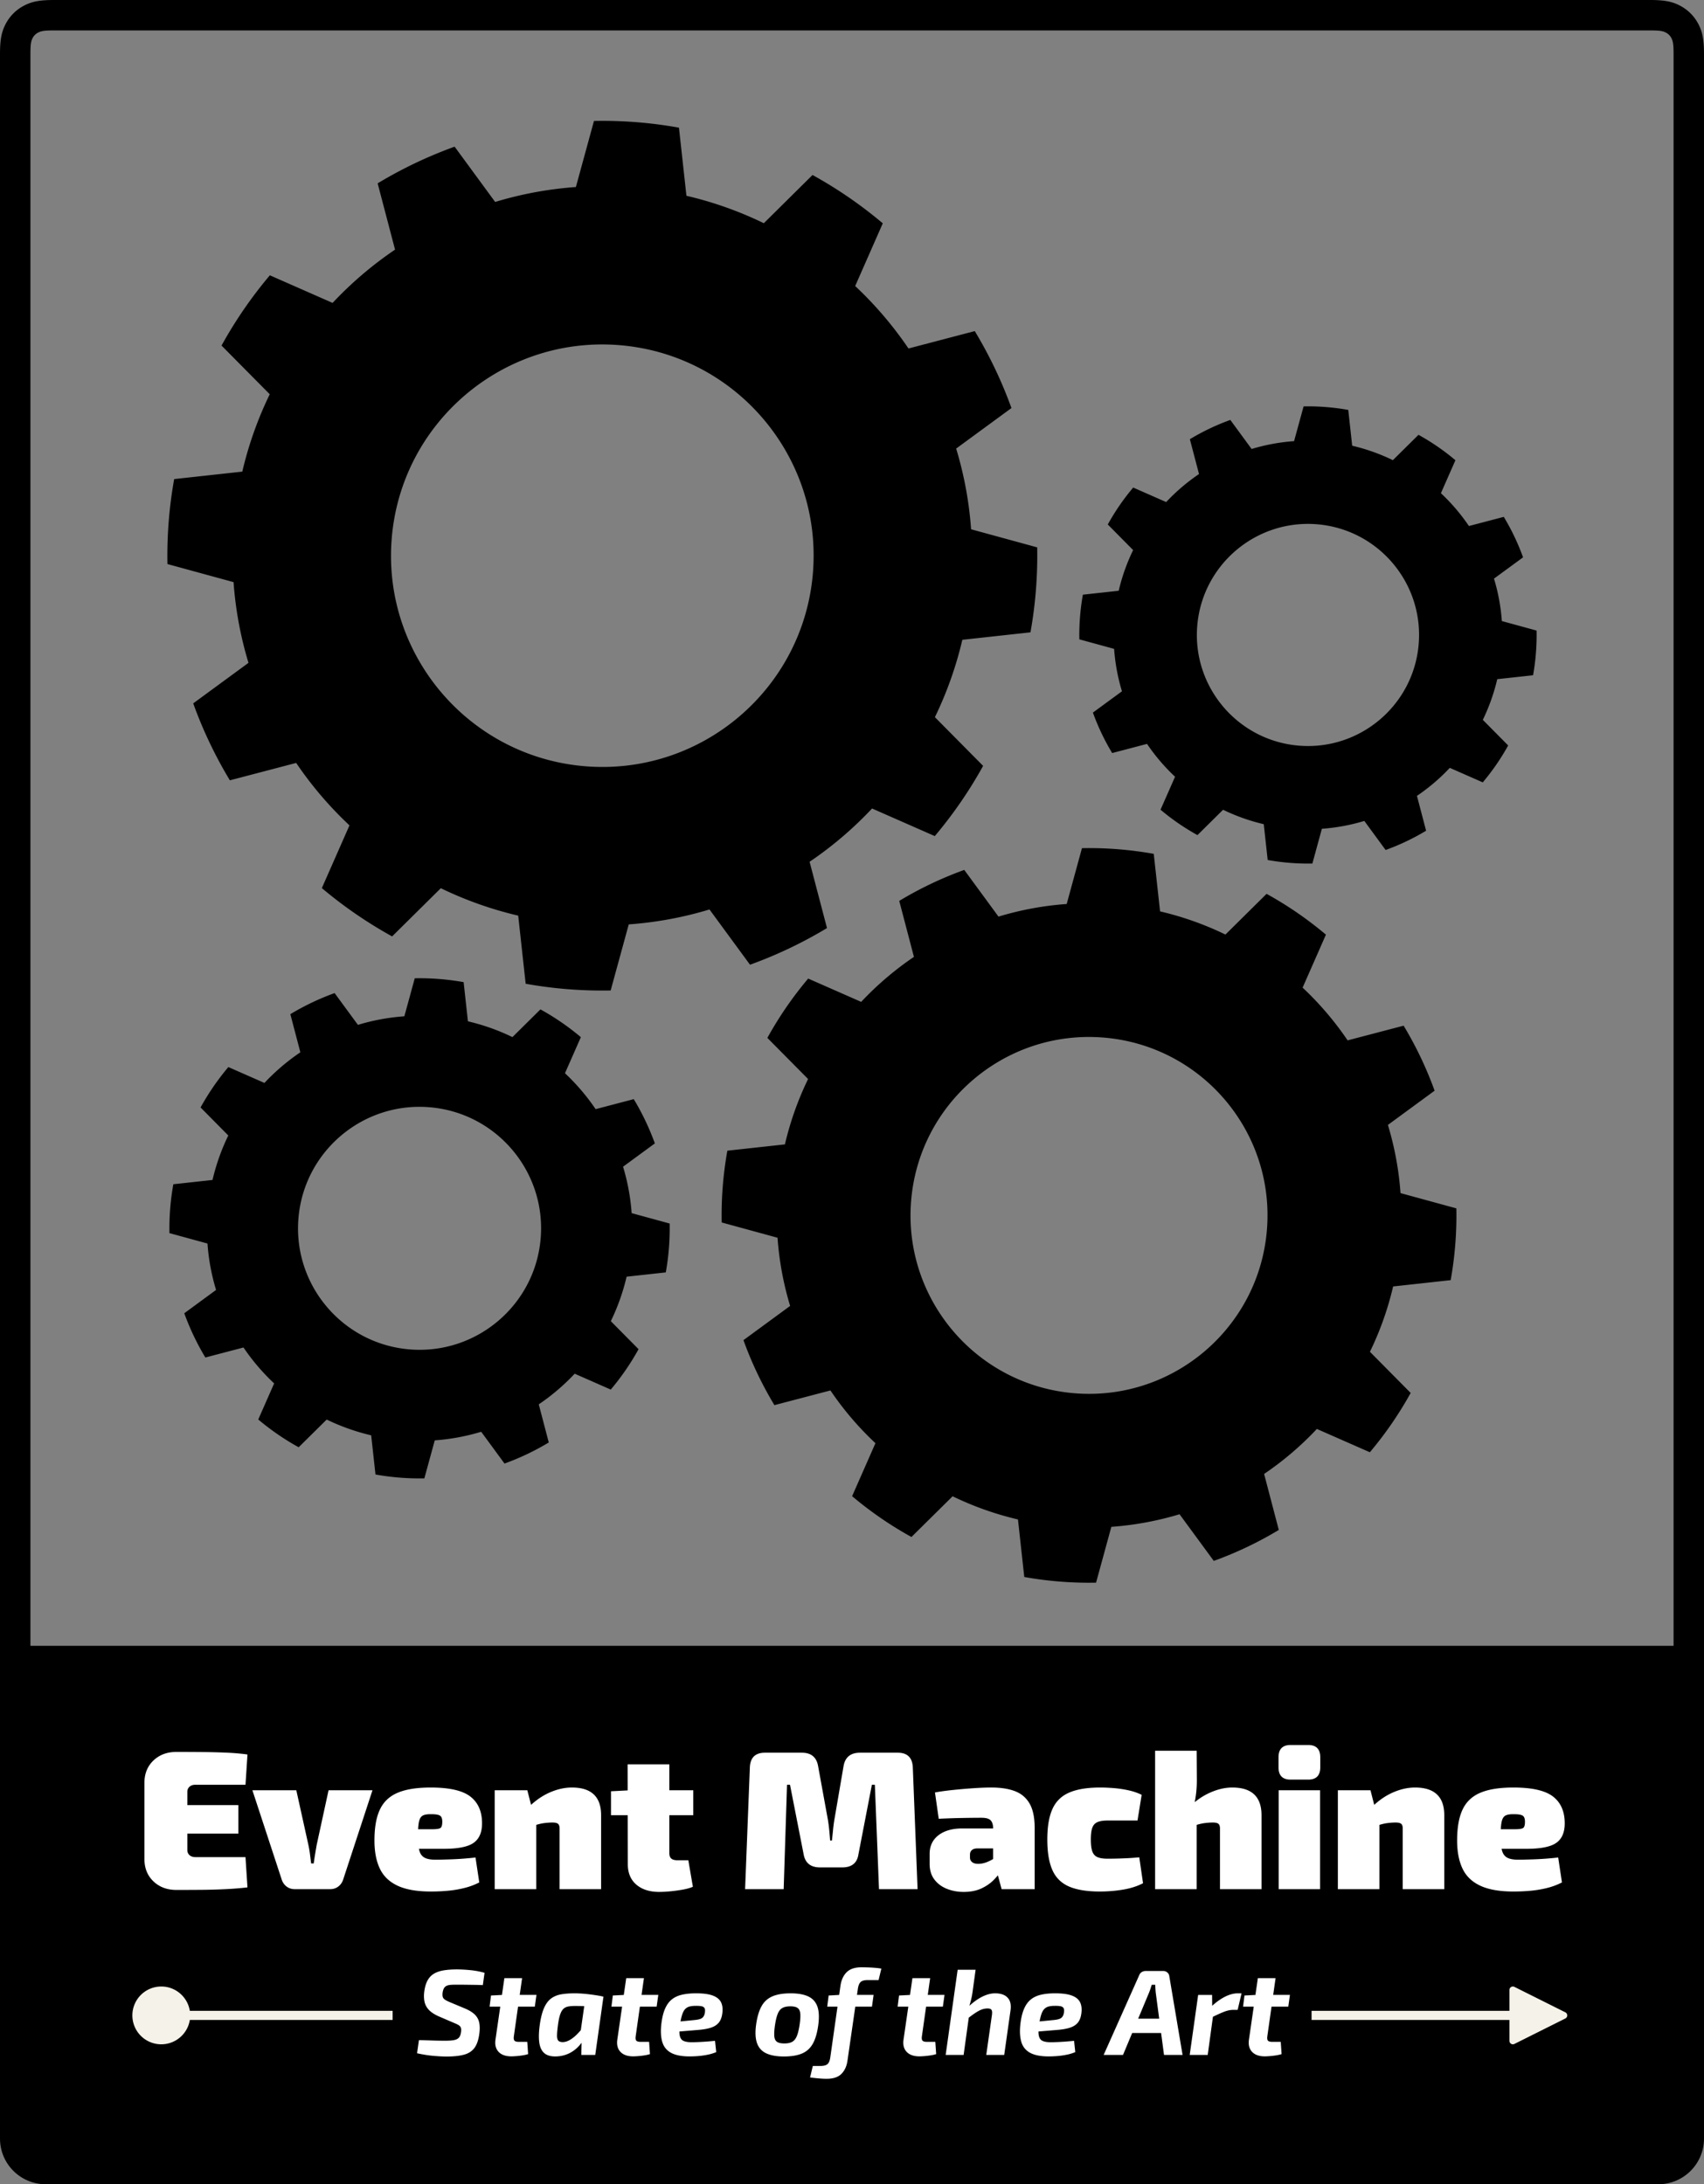 <svg xmlns="http://www.w3.org/2000/svg" width="560" height="718"><rect width="100%" height="100%" fill="#808080" stroke="none"/><g fill="none" fill-rule="nonzero"><path fill="#000" d="m379.168 280.675 2.076 18.915a102.357 102.357 0 0 1 21.48 7.615l13.522-13.382a120.594 120.594 0 0 1 19.503 13.415l-7.663 17.416a102.675 102.675 0 0 1 14.794 17.336l18.405-4.83a121.061 121.061 0 0 1 10.18 21.372l-15.345 11.25a102.604 102.604 0 0 1 4.144 22.413l18.35 5.018a120.83 120.83 0 0 1-1.867 23.594l-18.912 2.074a102.675 102.675 0 0 1-7.62 21.48l13.387 13.523a121.074 121.074 0 0 1-13.415 19.498l-17.416-7.663a102.648 102.648 0 0 1-17.336 14.795l4.827 18.404a121.02 121.02 0 0 1-21.37 10.18l-11.248-15.341a102.973 102.973 0 0 1-22.414 4.145l-5.022 18.349a120.879 120.879 0 0 1-23.594-1.867l-2.07-18.912a102.821 102.821 0 0 1-21.48-7.619l-13.527 13.383a120.848 120.848 0 0 1-19.502-13.415l7.667-17.416a102.14 102.14 0 0 1-14.79-17.34l-18.41 4.83a120.686 120.686 0 0 1-10.175-21.364l15.341-11.253a102.655 102.655 0 0 1-4.144-22.41l-18.354-5.022a120.879 120.879 0 0 1 1.867-23.594l18.915-2.07a102.842 102.842 0 0 1 7.615-21.484l-13.38-13.522a120.818 120.818 0 0 1 13.411-19.502l17.42 7.662a102.88 102.88 0 0 1 17.337-14.794l-4.83-18.402c6.773-4.084 13.929-7.499 21.368-10.184l11.25 15.35a102.5 102.5 0 0 1 22.413-4.145l5.018-18.353c7.91-.156 15.811.47 23.594 1.867Zm-226.8 42.174 1.41 12.877c5.05 1.181 9.96 2.92 14.628 5.19l9.206-9.115a82.156 82.156 0 0 1 13.28 9.135l-5.218 11.855a70.274 70.274 0 0 1 10.072 11.806l12.53-3.29a82.603 82.603 0 0 1 6.932 14.55l-10.446 7.66a69.885 69.885 0 0 1 2.82 15.26l12.493 3.42a82.453 82.453 0 0 1-1.269 16.062l-12.88 1.412a69.73 69.73 0 0 1-5.185 14.623l9.115 9.21a82.632 82.632 0 0 1-9.135 13.276l-11.855-5.218a69.902 69.902 0 0 1-11.806 10.072l3.286 12.533a82.41 82.41 0 0 1-14.547 6.929l-7.659-10.446a70.173 70.173 0 0 1-15.261 2.824l-3.419 12.493a82.122 82.122 0 0 1-16.063-1.273l-1.412-12.876a70.19 70.19 0 0 1-14.623-5.185l-9.21 9.11a82.667 82.667 0 0 1-13.28-9.134l5.222-11.859a69.606 69.606 0 0 1-10.072-11.804l-12.533 3.287a82.09 82.09 0 0 1-6.928-14.543l10.446-7.663a69.9 69.9 0 0 1-2.824-15.257l-12.493-3.419a82.164 82.164 0 0 1 1.273-16.067l12.875-1.408a69.908 69.908 0 0 1 5.186-14.627l-9.11-9.206a82.208 82.208 0 0 1 9.13-13.28l11.859 5.218a69.746 69.746 0 0 1 11.806-10.072l-3.29-12.53a81.872 81.872 0 0 1 14.547-6.932l7.663 10.446a69.613 69.613 0 0 1 15.257-2.82l3.418-12.493a81.789 81.789 0 0 1 16.063 1.269Zm147.049 72.049c-2.553 32.274 21.576 60.548 53.85 63.1 32.267 2.553 60.544-21.568 63.1-53.842 2.554-32.274-21.574-60.548-53.845-63.101-32.275-2.553-60.552 21.572-63.105 53.843ZM98.07 400.62c-1.739 21.975 14.686 41.222 36.662 42.96 21.97 1.74 41.225-14.686 42.964-36.657 1.74-21.974-14.69-41.225-36.661-42.964-21.975-1.74-41.226 14.686-42.965 36.661ZM223.134 41.965l2.453 22.39a121.24 121.24 0 0 1 25.434 9.02l16.007-15.85a142.556 142.556 0 0 1 23.088 15.885l-9.071 20.615a121.898 121.898 0 0 1 17.515 20.528l21.788-5.716a143.575 143.575 0 0 1 12.054 25.297l-18.17 13.319a121.417 121.417 0 0 1 4.907 26.534l21.723 5.943a143.14 143.14 0 0 1-2.21 27.931l-22.39 2.453a121.693 121.693 0 0 1-9.018 25.433l15.848 16.008a143.227 143.227 0 0 1-15.884 23.084l-20.615-9.071a121.683 121.683 0 0 1-20.528 17.515l5.716 21.791a143.273 143.273 0 0 1-25.297 12.047l-13.319-18.161a121.742 121.742 0 0 1-26.534 4.906l-5.943 21.723c-9.361.18-18.716-.558-27.934-2.21l-2.45-22.39a121.92 121.92 0 0 1-25.433-9.019l-16.007 15.845a143.519 143.519 0 0 1-23.092-15.88l9.079-20.619a121.212 121.212 0 0 1-17.515-20.527l-21.792 5.716a142.718 142.718 0 0 1-12.046-25.294l18.161-13.32a121.506 121.506 0 0 1-4.906-26.533l-21.728-5.944a143.117 143.117 0 0 1 2.214-27.93l22.39-2.454a121.302 121.302 0 0 1 9.02-25.433L72.803 113.59a142.741 142.741 0 0 1 15.88-23.092l20.618 9.075a121.58 121.58 0 0 1 20.528-17.515l-5.72-21.788a143.015 143.015 0 0 1 25.297-12.055l13.319 18.17a121.226 121.226 0 0 1 26.534-4.906l5.943-21.724c9.362-.187 18.717.555 27.931 2.21Zm205.275 91.624c4.919-.1 9.837.292 14.684 1.161l1.288 11.771a63.58 63.58 0 0 1 13.371 4.743l8.417-8.333a74.834 74.834 0 0 1 12.139 8.353l-4.767 10.838a63.912 63.912 0 0 1 9.206 10.79l11.453-3.009a75.289 75.289 0 0 1 6.338 13.303l-9.554 7a63.76 63.76 0 0 1 2.581 13.95l11.42 3.123a75.209 75.209 0 0 1-1.16 14.688l-11.77 1.288a63.885 63.885 0 0 1-4.744 13.371l8.333 8.417a75.465 75.465 0 0 1-8.349 12.134l-10.837-4.767a63.918 63.918 0 0 1-10.794 9.207l3.008 11.456a75.272 75.272 0 0 1-13.303 6.335l-7-9.55a64.279 64.279 0 0 1-13.95 2.58l-3.123 11.422a75.209 75.209 0 0 1-14.687-1.161l-1.289-11.771a64.112 64.112 0 0 1-13.37-4.743l-8.418 8.329a75.415 75.415 0 0 1-12.138-8.349l4.775-10.837a63.785 63.785 0 0 1-9.21-10.794l-11.457 3.007a75.367 75.367 0 0 1-6.335-13.298l9.55-7a64.04 64.04 0 0 1-2.58-13.95l-11.421-3.127a75.192 75.192 0 0 1 1.16-14.683l11.771-1.289a63.805 63.805 0 0 1 4.743-13.371l-8.329-8.417a74.985 74.985 0 0 1 8.349-12.138l10.842 4.77a63.598 63.598 0 0 1 10.79-9.21l-3.008-11.452a75.255 75.255 0 0 1 13.298-6.339l7 9.554a63.804 63.804 0 0 1 13.95-2.58Zm-299.689 43.6c-3.023 38.21 25.542 71.681 63.752 74.705 38.201 3.024 71.676-25.537 74.7-63.747 3.023-38.206-25.542-71.677-63.743-74.7-38.21-3.024-71.685 25.537-74.709 63.743Zm304.013-4.859c-20.088-1.588-37.688 13.426-39.28 33.51-1.587 20.089 13.431 37.684 33.52 39.276 20.08 1.587 37.679-13.427 39.27-33.51 1.592-20.09-13.426-37.684-33.51-39.276Z"/><path fill="none" d="M16.763 10h524.695c3.31 0 4.317.195 5.346.745.758.405 1.324.97 1.729 1.729l.056.106c.507.995.689 2.044.689 5.24V550h-540V17.82c0-3.31.194-4.318.745-5.346a4.089 4.089 0 0 1 1.729-1.73l.213-.108c.93-.45 1.97-.623 4.798-.636Z"/><path fill="#000" d="M542.655 0c4.516.034 7.001.543 9.587 1.927a14.086 14.086 0 0 1 5.831 5.83C559.504 10.434 560 13.002 560 17.82V560H0V17.82C0 13 .496 10.432 1.927 7.757a14.086 14.086 0 0 1 5.83-5.831C10.434.496 13.002 0 17.82 0Zm-.14 10H17.485c-2.827.013-3.868.186-4.798.636l-.213.109a4.089 4.089 0 0 0-1.73 1.729c-.55 1.028-.744 2.036-.744 5.345V550h540V17.82c0-3.196-.181-4.245-.69-5.24l-.055-.106a4.089 4.089 0 0 0-1.729-1.73c-1.028-.55-2.036-.744-5.345-.744Z"/><path fill="#000" d="M560 541v162c0 8.284-6.716 15-15 15H15c-8.284 0-15-6.716-15-15V541h560Z"/><g fill="#FFF"><path d="M57.992 575.89c2.6 0 5.276.01 8.028.033 2.752.021 5.45.086 8.093.195 2.643.108 5.048.314 7.215.617l-.65 9.945H64.233c-.824 0-1.474.217-1.95.65-.477.433-.716.997-.716 1.69v19.11c0 .693.239 1.257.715 1.69.477.433 1.127.65 1.95.65h16.446l.65 9.945c-2.167.26-4.572.455-7.216.585-2.643.13-5.34.206-8.092.227-2.752.022-5.427.033-8.027.033-3.077 0-5.601-.942-7.573-2.827-1.972-1.885-2.958-4.345-2.958-7.378v-24.96c0-3.033.986-5.493 2.958-7.378 1.972-1.885 4.496-2.827 7.572-2.827Zm-9.36 17.485h29.706v9.36H48.633v-9.36ZM122.407 588.5l-9.62 29.315c-.303.953-.834 1.722-1.592 2.308-.758.584-1.657.877-2.697.877H96.862c-1.04 0-1.939-.293-2.697-.877-.758-.586-1.29-1.355-1.593-2.308l-9.62-29.315h14.43l3.965 17.94c.217.997.39 2.015.52 3.055s.26 2.058.39 3.055h.845c.13-.997.282-2.015.456-3.055.173-1.04.346-2.058.52-3.055l3.9-17.94h14.43ZM141.518 587.59c6.11 0 10.443.975 13 2.925 2.556 1.95 3.856 4.832 3.9 8.645.043 3.033-.856 5.222-2.698 6.565s-5.146 2.015-9.912 2.015h-17.486v-6.435h13.65c1.474 0 2.405-.14 2.796-.422.39-.282.584-.965.584-2.048 0-1.04-.26-1.712-.78-2.015-.52-.303-1.408-.455-2.665-.455-1.256-.043-2.21.087-2.86.39-.65.303-1.094.964-1.332 1.982-.238 1.019-.358 2.611-.358 4.778 0 1.993.141 3.553.423 4.68.282 1.127.834 1.928 1.657 2.405.824.477 2.037.715 3.64.715 1.3 0 3.131-.043 5.493-.13 2.362-.087 4.93-.282 7.703-.585l1.234 8.19a22.606 22.606 0 0 1-4.875 1.82 35.98 35.98 0 0 1-5.362.91c-1.842.173-3.738.26-5.688.26-4.506 0-8.124-.628-10.855-1.885-2.73-1.257-4.69-3.13-5.882-5.622-1.192-2.492-1.787-5.58-1.787-9.263 0-4.29.606-7.702 1.82-10.237 1.213-2.536 3.174-4.366 5.882-5.493 2.708-1.127 6.294-1.69 10.758-1.69ZM187.928 587.59c6.413 0 9.62 3.033 9.62 9.1V621h-13.65v-19.955c0-.737-.174-1.246-.52-1.527-.347-.282-.954-.423-1.82-.423-.824 0-1.745.065-2.763.195-1.018.13-2.35.477-3.998 1.04l-.65-6.695c2.167-2.037 4.442-3.553 6.826-4.55 2.383-.997 4.701-1.495 6.954-1.495Zm-14.625.91 1.69 6.63 1.234.78V621h-13.65v-32.5h10.726ZM219.972 579.985v29.185c0 .823.217 1.42.65 1.788.434.368 1.149.552 2.145.552h3.446l1.495 8.71c-.91.39-2.037.704-3.38.942a50.835 50.835 0 0 1-4.063.553 38.59 38.59 0 0 1-3.607.195c-3.164 0-5.677-.802-7.54-2.405-1.864-1.603-2.795-3.835-2.795-6.695l-.066-32.825h13.715Zm7.865 8.515v8.19h-27.04v-7.865l6.24-.325h20.8ZM295.048 576.15c3.163 0 4.81 1.625 4.94 4.875l1.56 39.975h-12.675l-1.365-34.32h-.976l-4.42 22.88c-.433 2.86-2.21 4.29-5.33 4.29h-7.28c-3.076 0-4.875-1.43-5.394-4.29l-4.486-22.88h-.975L257.543 621h-12.675l1.56-39.975c.13-3.25 1.776-4.875 4.94-4.875h12.154c3.034 0 4.81 1.452 5.33 4.355l3.25 17.81c.174 1.083.315 2.188.423 3.315.108 1.127.206 2.253.293 3.38h.584c.13-1.127.25-2.253.358-3.38.108-1.127.25-2.232.423-3.315l3.055-17.81c.52-2.903 2.318-4.355 5.394-4.355h12.416ZM325.792 587.59c3.077 0 5.666.4 7.768 1.202 2.102.802 3.705 2.167 4.81 4.096 1.105 1.928 1.657 4.582 1.657 7.962V621h-10.855l-1.885-6.955-.91-1.3v-11.96c-.043-1.127-.335-1.95-.877-2.47-.542-.52-1.528-.78-2.958-.78-1.69 0-3.759.022-6.207.065-2.448.043-5.06.13-7.832.26l-1.236-8.645c1.647-.303 3.608-.574 5.883-.813 2.275-.238 4.54-.433 6.793-.585 2.253-.151 4.203-.227 5.85-.227Zm8.97 13.455-.065 6.565h-13.455c-.823 0-1.44.184-1.852.553-.412.368-.618.855-.618 1.462v1.04c0 .563.228 1.04.683 1.43.455.39 1.137.585 2.048.585 1.04 0 2.123-.25 3.25-.747a16.61 16.61 0 0 0 3.25-1.918c1.04-.78 1.928-1.582 2.664-2.405v4.16c-.303.737-.78 1.668-1.43 2.795-.65 1.127-1.527 2.253-2.632 3.38-1.105 1.127-2.47 2.07-4.095 2.827-1.625.759-3.564 1.138-5.817 1.138-1.994 0-3.846-.347-5.558-1.04-1.712-.693-3.077-1.722-4.095-3.087-1.018-1.365-1.528-3.066-1.528-5.103v-3.25c0-2.6.965-4.647 2.893-6.142s4.54-2.243 7.832-2.243h18.525ZM361.607 587.59c1.344 0 2.817.065 4.42.195a36.82 36.82 0 0 1 4.81.715c1.604.347 3.055.845 4.356 1.495l-1.365 8.45H363.947c-1.387 0-2.481.173-3.283.52-.802.347-1.365.964-1.69 1.852-.325.889-.488 2.178-.488 3.868s.163 2.99.488 3.9c.325.91.888 1.538 1.69 1.885.802.347 1.896.52 3.282.52.737 0 1.658-.01 2.763-.033a128.77 128.77 0 0 0 3.673-.13 83.958 83.958 0 0 0 4.03-.292l1.234 8.515c-1.906.997-4.116 1.7-6.63 2.113a46.574 46.574 0 0 1-7.54.617c-4.246 0-7.637-.553-10.172-1.657-2.535-1.106-4.355-2.915-5.46-5.428-1.105-2.513-1.658-5.85-1.658-10.01 0-4.203.564-7.55 1.69-10.042 1.127-2.492 2.969-4.29 5.525-5.395 2.557-1.106 5.959-1.658 10.205-1.658ZM404.962 587.59c6.414 0 9.62 3.033 9.62 9.1V621h-13.65v-19.955c0-.737-.173-1.246-.52-1.527-.346-.282-.953-.423-1.82-.423-.823 0-1.744.065-2.762.195s-2.35.477-3.998 1.04l-1.43-5.915c2.297-2.297 4.713-4.008 7.248-5.135 2.535-1.127 4.973-1.69 7.313-1.69Zm-11.7-12.09.065 9.685c0 1.95-.14 3.824-.422 5.623-.282 1.798-.596 3.239-.942 4.322l1.3.78V621h-13.65v-45.5h13.65ZM433.822 588.5V621h-13.585v-32.5h13.585Zm-3.9-14.885c2.644 0 3.965 1.343 3.965 4.03v3.315c0 2.687-1.321 4.03-3.965 4.03h-5.785c-2.643 0-3.965-1.343-3.965-4.03v-3.315c0-2.687 1.322-4.03 3.965-4.03h5.785ZM465.022 587.59c6.414 0 9.62 3.033 9.62 9.1V621h-13.65v-19.955c0-.737-.173-1.246-.52-1.527-.346-.282-.953-.423-1.82-.423-.823 0-1.744.065-2.762.195s-2.35.477-3.998 1.04l-.65-6.695c2.167-2.037 4.442-3.553 6.825-4.55 2.384-.997 4.702-1.495 6.955-1.495Zm-14.625.91 1.69 6.63 1.236.78V621h-13.65v-32.5h10.724ZM497.327 587.59c6.11 0 10.444.975 13 2.925 2.557 1.95 3.857 4.832 3.9 8.645.044 3.033-.855 5.222-2.697 6.565s-5.146 2.015-9.913 2.015h-17.485v-6.435h13.65c1.474 0 2.406-.14 2.796-.422.39-.282.584-.965.584-2.048 0-1.04-.26-1.712-.78-2.015-.52-.303-1.408-.455-2.665-.455-1.256-.043-2.21.087-2.86.39-.65.303-1.094.964-1.332 1.982-.238 1.019-.358 2.611-.358 4.778 0 1.993.141 3.553.423 4.68.282 1.127.834 1.928 1.658 2.405.823.477 2.036.715 3.64.715 1.3 0 3.13-.043 5.492-.13 2.362-.087 4.93-.282 7.702-.585l1.236 8.19a22.606 22.606 0 0 1-4.875 1.82 35.98 35.98 0 0 1-5.363.91c-1.842.173-3.738.26-5.688.26-4.506 0-8.125-.628-10.855-1.885-2.73-1.257-4.69-3.13-5.882-5.622-1.192-2.492-1.788-5.58-1.788-9.263 0-4.29.607-7.702 1.82-10.237 1.214-2.536 3.175-4.366 5.883-5.493 2.708-1.127 6.294-1.69 10.757-1.69Z"/></g><path fill="#F5F2E9" d="M53 653c4.736 0 8.662 3.466 9.382 7.999l66.651-.001v3.003h-66.65C61.662 668.534 57.735 672 53 672a9.5 9.5 0 0 1 0-19Zm444.189 0c.176 0 .35.041.507.12l16.733 8.366a1.133 1.133 0 0 1 0 2.028l-16.733 8.366a1.133 1.133 0 0 1-1.64-1.014l-.001-6.866h-65.022v-3h65.022v-6.867c0-.584.443-1.065 1.01-1.126l.124-.007Z"/><g fill="#FFF"><path d="M150.22 647.38c1.44.013 2.947.1 4.52.26 1.573.16 3.073.447 4.5.86l-.56 4.04a82.97 82.97 0 0 0-2.74-.08l-2.98-.04c-1.013-.013-2.033-.02-3.06-.02-.68 0-1.277.02-1.79.06-.513.04-.95.14-1.31.3-.36.16-.65.42-.87.78-.22.36-.377.853-.47 1.48-.067.547-.053 1 .04 1.36.093.36.317.663.67.91.353.247.87.517 1.55.81l5.02 2.1c1.453.613 2.553 1.29 3.3 2.03a5.11 5.11 0 0 1 1.44 2.61c.213 1 .233 2.18.06 3.54-.253 2.053-.777 3.633-1.57 4.74-.793 1.107-1.94 1.867-3.44 2.28-1.5.413-3.463.62-5.89.62-.987 0-2.337-.07-4.05-.21-1.713-.14-3.557-.43-5.53-.87l.62-4.32c1.56.04 2.91.08 4.05.12 1.14.04 2.097.063 2.87.07.773.007 1.387.01 1.84.01 1.173 0 2.107-.07 2.8-.21.693-.14 1.217-.407 1.57-.8.353-.393.583-.977.69-1.75.093-.6.09-1.07-.01-1.41-.1-.34-.313-.627-.64-.86-.327-.233-.79-.47-1.39-.71l-5.26-2.26c-1.413-.627-2.493-1.333-3.24-2.12-.747-.787-1.227-1.677-1.44-2.67-.213-.993-.247-2.09-.1-3.29.2-1.533.567-2.783 1.1-3.75.533-.967 1.247-1.71 2.14-2.23s1.97-.88 3.23-1.08c1.26-.2 2.703-.3 4.33-.3ZM171.58 650.26l-2.7 19.04c-.107.72-.043 1.217.19 1.49.233.273.737.41 1.51.41h2.7l.28 4.02c-.52.173-1.13.313-1.83.42-.7.107-1.383.187-2.05.24-.667.053-1.213.08-1.64.08-1.853 0-3.247-.493-4.18-1.48-.933-.987-1.273-2.34-1.02-4.06l2.92-20.16h5.82Zm4.72 5.5-.54 3.86H160.9l.46-3.66 3.86-.2h11.08ZM188.88 655.24c.693 0 1.473.03 2.34.09.867.06 1.743.147 2.63.26.887.113 1.723.233 2.51.36.787.127 1.44.257 1.96.39l-4.02 3.18a197.61 197.61 0 0 0-2.93-.09c-.887-.02-1.717-.03-2.49-.03-.88 0-1.627.067-2.24.2-.613.133-1.12.397-1.52.79-.4.393-.737.98-1.01 1.76s-.503 1.817-.69 3.11c-.227 1.653-.347 2.917-.36 3.79-.013.873.137 1.467.45 1.78.313.313.817.463 1.51.45.733-.027 1.49-.267 2.27-.72.78-.453 1.563-1.073 2.35-1.86.787-.787 1.54-1.68 2.26-2.68l1.02 1.94c-.533 1.573-1.287 2.95-2.26 4.13a10.842 10.842 0 0 1-3.42 2.78c-1.307.673-2.76 1.043-4.36 1.11-1.733.067-3.057-.283-3.97-1.05-.913-.767-1.477-1.96-1.69-3.58-.213-1.62-.14-3.657.22-6.11.347-2.28.837-4.09 1.47-5.43.633-1.34 1.423-2.337 2.37-2.99.947-.653 2.053-1.08 3.32-1.28 1.267-.2 2.693-.3 4.28-.3Zm3.62.74 5.82.36-2.7 19.16h-4.58l.1-4.48-.72-.48 2.08-14.56ZM211.62 650.26l-2.7 19.04c-.107.72-.043 1.217.19 1.49.233.273.737.41 1.51.41h2.7l.28 4.02c-.52.173-1.13.313-1.83.42-.7.107-1.383.187-2.05.24-.667.053-1.213.08-1.64.08-1.853 0-3.247-.493-4.18-1.48-.933-.987-1.273-2.34-1.02-4.06l2.92-20.16h5.82Zm4.72 5.5-.54 3.86h-14.86l.46-3.66 3.86-.2h11.08ZM228.76 655.24c2.413 0 4.28.26 5.6.78 1.32.52 2.207 1.287 2.66 2.3.453 1.013.56 2.267.32 3.76-.187 1.227-.59 2.193-1.21 2.9-.62.707-1.48 1.233-2.58 1.58s-2.49.587-4.17.72l-10.06.84.44-3.26 8.5-.84c.72-.067 1.31-.173 1.77-.32.46-.147.823-.39 1.09-.73.267-.34.447-.823.54-1.45.093-.64.047-1.117-.14-1.43-.187-.313-.52-.517-1-.61-.48-.093-1.127-.133-1.94-.12-.813 0-1.5.083-2.06.25a2.997 2.997 0 0 0-1.4.87c-.373.413-.683 1-.93 1.76s-.47 1.747-.67 2.96c-.267 1.733-.31 3.04-.13 3.92.18.88.593 1.467 1.24 1.76.647.293 1.537.44 2.67.44.64 0 1.413-.02 2.32-.06a92.675 92.675 0 0 0 5.36-.4l.4 3.7a14.2 14.2 0 0 1-2.72.84 25.05 25.05 0 0 1-3.07.45 35.14 35.14 0 0 1-2.93.13c-2.64 0-4.683-.397-6.13-1.19-1.447-.793-2.407-1.983-2.88-3.57-.473-1.587-.577-3.553-.31-5.9.24-2.027.647-3.697 1.22-5.01.573-1.313 1.32-2.337 2.24-3.07.92-.733 2.04-1.25 3.36-1.55 1.32-.3 2.853-.45 4.6-.45ZM259.84 655.24c2.427 0 4.37.35 5.83 1.05 1.46.7 2.453 1.827 2.98 3.38.527 1.553.603 3.63.23 6.23-.347 2.48-.94 4.46-1.78 5.94-.84 1.48-2.023 2.543-3.55 3.19-1.527.647-3.503.97-5.93.97-2.4 0-4.337-.347-5.81-1.04-1.473-.693-2.483-1.813-3.03-3.36-.547-1.547-.64-3.6-.28-6.16.36-2.507.957-4.503 1.79-5.99.833-1.487 2.023-2.56 3.57-3.22 1.547-.66 3.54-.99 5.98-.99Zm-.08 4.28c-1.08 0-1.947.173-2.6.52-.653.347-1.17.977-1.55 1.89-.38.913-.697 2.237-.95 3.97-.213 1.533-.273 2.723-.18 3.57.093.847.407 1.433.94 1.76.533.327 1.32.49 2.36.49 1.08 0 1.94-.18 2.58-.54.64-.36 1.147-.997 1.52-1.91.373-.913.68-2.19.92-3.83.227-1.587.29-2.803.19-3.65-.1-.847-.407-1.437-.92-1.77-.513-.333-1.283-.5-2.31-.5ZM283.18 646.68c.533 0 1.193.013 1.98.04a50.2 50.2 0 0 1 2.4.14c.813.067 1.507.153 2.08.26l-.9 3.76h-3.56c-1.04 0-1.797.193-2.27.58-.473.387-.797 1.127-.97 2.22l-3.42 23.66c-.253 1.827-.913 3.283-1.98 4.37-1.067 1.087-2.7 1.63-4.9 1.63-.68 0-1.46-.037-2.34-.11a76.367 76.367 0 0 1-3.08-.33l.9-3.78h2.5c1.053 0 1.817-.193 2.29-.58.473-.387.79-1.12.95-2.2l3.36-23.66c.28-1.853.96-3.317 2.04-4.39 1.08-1.073 2.72-1.61 4.92-1.61Zm3.92 9.08-.54 3.86h-14.7l.46-3.66 3.58-.2h11.2ZM305.68 650.26l-2.7 19.04c-.107.72-.043 1.217.19 1.49.233.273.737.41 1.51.41h2.7l.28 4.02c-.52.173-1.13.313-1.83.42-.7.107-1.383.187-2.05.24-.667.053-1.213.08-1.64.08-1.853 0-3.247-.493-4.18-1.48-.933-.987-1.273-2.34-1.02-4.06l2.92-20.16h5.82Zm4.72 5.5-.54 3.86H295l.46-3.66 3.86-.2h11.08ZM327.04 655.24c1.84 0 3.207.477 4.1 1.43.893.953 1.213 2.337.96 4.15l-2.08 14.68h-5.9l1.86-13.08c.12-.867.073-1.45-.14-1.75-.213-.3-.647-.45-1.3-.45-.96 0-1.933.27-2.92.81-.987.54-2.193 1.377-3.62 2.51l-.68-3c1.787-1.8 3.49-3.133 5.11-4s3.157-1.3 4.61-1.3Zm-6.42-7.74-.96 6.98a26.062 26.062 0 0 1-.74 3.68c-.333 1.2-.64 2.147-.92 2.84l.62.46-1.94 14.04h-5.9l3.94-28h5.9ZM346.76 655.24c2.413 0 4.28.26 5.6.78 1.32.52 2.207 1.287 2.66 2.3.453 1.013.56 2.267.32 3.76-.187 1.227-.59 2.193-1.21 2.9-.62.707-1.48 1.233-2.58 1.58s-2.49.587-4.17.72l-10.06.84.44-3.26 8.5-.84c.72-.067 1.31-.173 1.77-.32.46-.147.823-.39 1.09-.73.267-.34.447-.823.54-1.45.093-.64.047-1.117-.14-1.43-.187-.313-.52-.517-1-.61-.48-.093-1.127-.133-1.94-.12-.813 0-1.5.083-2.06.25a2.997 2.997 0 0 0-1.4.87c-.373.413-.683 1-.93 1.76s-.47 1.747-.67 2.96c-.267 1.733-.31 3.04-.13 3.92.18.88.593 1.467 1.24 1.76.647.293 1.537.44 2.67.44.64 0 1.413-.02 2.32-.06a92.675 92.675 0 0 0 5.36-.4l.4 3.7a14.2 14.2 0 0 1-2.72.84 25.05 25.05 0 0 1-3.07.45 35.14 35.14 0 0 1-2.93.13c-2.64 0-4.683-.397-6.13-1.19-1.447-.793-2.407-1.983-2.88-3.57-.473-1.587-.577-3.553-.31-5.9.24-2.027.647-3.697 1.22-5.01.573-1.313 1.32-2.337 2.24-3.07.92-.733 2.04-1.25 3.36-1.55 1.32-.3 2.853-.45 4.6-.45ZM382.3 647.9c.507 0 .95.163 1.33.49.38.327.597.737.65 1.23l4.36 25.88h-6.1l-2.7-20.34a25.173 25.173 0 0 1-.12-1.38c-.027-.453-.047-.9-.06-1.34h-1.16c-.12.387-.257.817-.41 1.29-.153.473-.323.937-.51 1.39l-8.52 20.38h-6.36l11.64-26.1c.187-.507.473-.883.86-1.13.387-.247.833-.37 1.34-.37h5.76Zm2.14 15.68-.56 4.7h-14.26l.58-4.7h14.24ZM398.34 655.76l.04 4.72.5.54-1.98 14.48h-5.92l2.78-19.74h4.58Zm9.68-.52-1.28 5.44h-1.44c-.947 0-1.957.21-3.03.63-1.073.42-2.43 1.037-4.07 1.85l-.24-3.44c1.573-1.48 3.107-2.597 4.6-3.35 1.493-.753 2.907-1.13 4.24-1.13h1.22ZM419.2 650.26l-2.7 19.04c-.107.72-.043 1.217.19 1.49.233.273.737.41 1.51.41h2.7l.28 4.02c-.52.173-1.13.313-1.83.42-.7.107-1.383.187-2.05.24-.667.053-1.213.08-1.64.08-1.853 0-3.247-.493-4.18-1.48-.933-.987-1.273-2.34-1.02-4.06l2.92-20.16h5.82Zm4.72 5.5-.54 3.86h-14.86l.46-3.66 3.86-.2h11.08Z"/></g></g></svg>